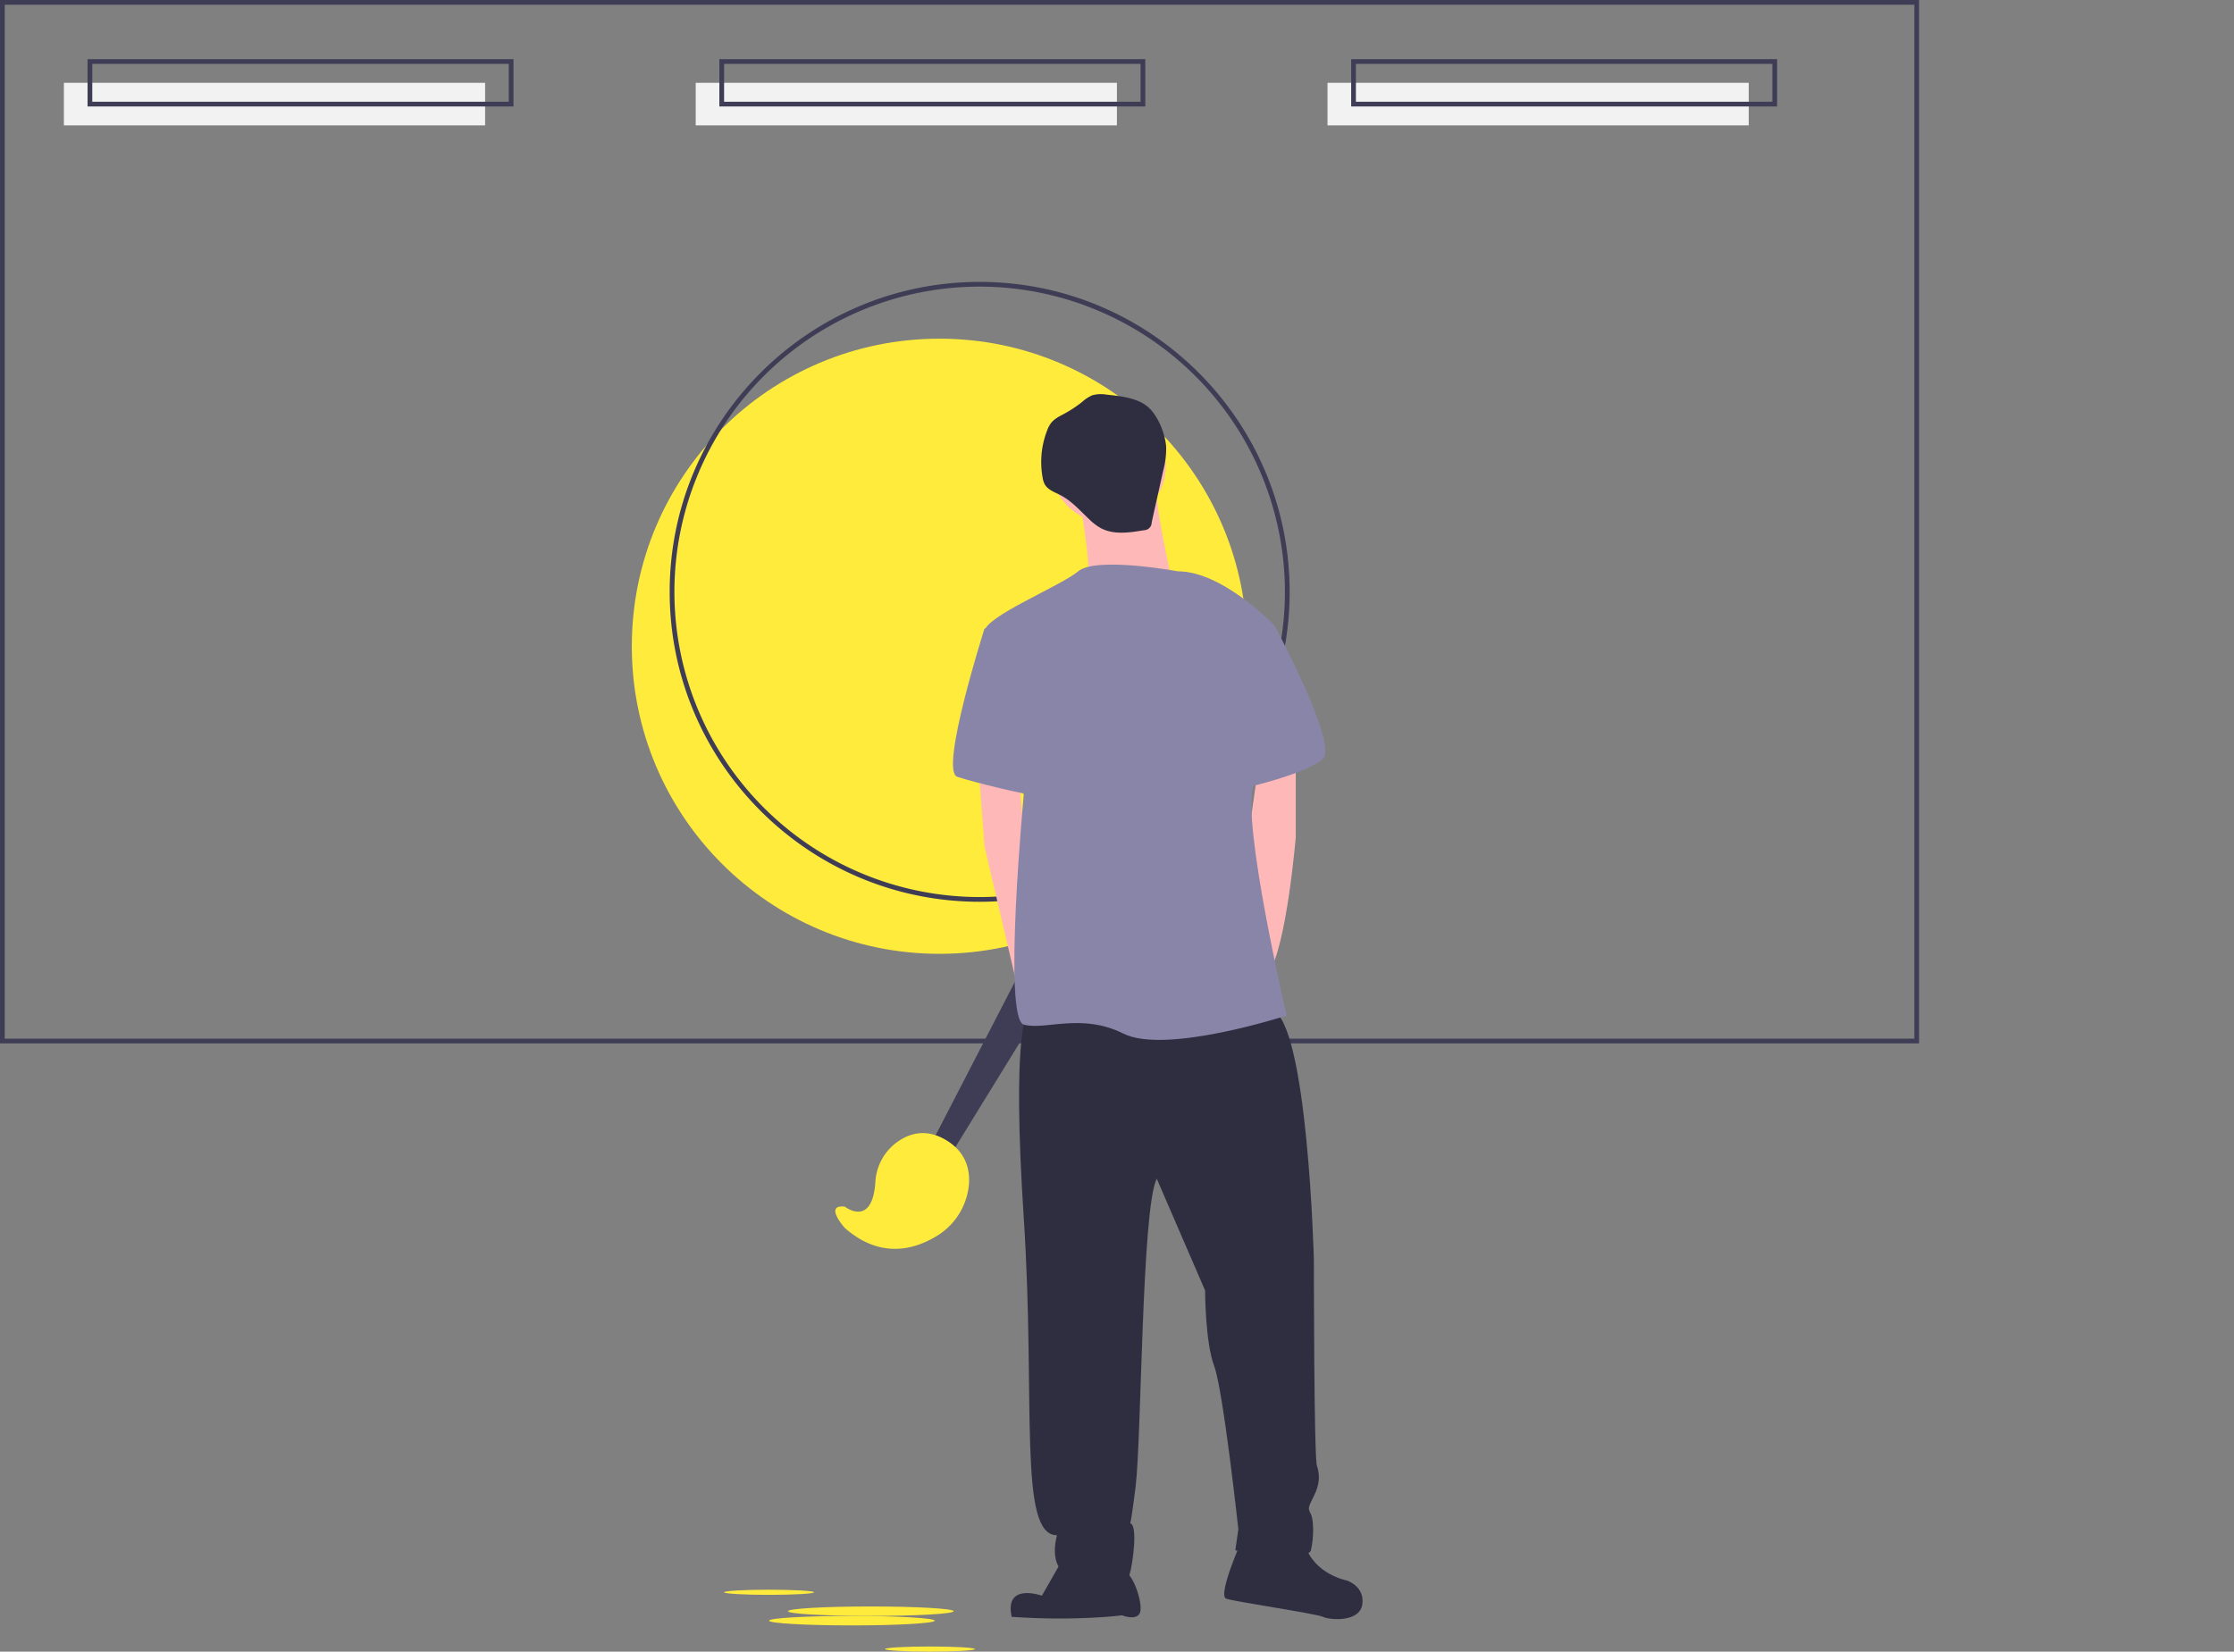 <?xml version="1.0" encoding="UTF-8" standalone="no"?>
<svg
   xmlns:dc="http://purl.org/dc/elements/1.1/"
   xmlns:cc="http://creativecommons.org/ns#"
   xmlns:rdf="http://www.w3.org/1999/02/22-rdf-syntax-ns#"
   xmlns:svg="http://www.w3.org/2000/svg"
   xmlns="http://www.w3.org/2000/svg"
   xmlns:sodipodi="http://sodipodi.sourceforge.net/DTD/sodipodi-0.dtd"
   xmlns:inkscape="http://www.inkscape.org/namespaces/inkscape"
   id="bc9a08c1-44e1-4318-b7fa-17639594539b"
   data-name="Layer 1"
   width="944.078"
   height="698.086"
   viewBox="0 0 944.078 698.086"
   version="1.1"
   sodipodi:docname="branding.svg"
   inkscape:version="0.92.4 (f8dce91, 2019-08-02)">
  <rect x="0" y="0" width="944.078" height="698.086" fill="#808080" stroke="none"/>
  <defs
     id="defs61" />
  <sodipodi:namedview
     pagecolor="#ffffff"
     bordercolor="#666666"
     borderopacity="1"
     objecttolerance="10"
     gridtolerance="10"
     guidetolerance="10"
     inkscape:pageopacity="0"
     inkscape:pageshadow="2"
     inkscape:window-width="1920"
     inkscape:window-height="1026"
     id="namedview59"
     showgrid="false"
     inkscape:zoom="1.3522693"
     inkscape:cx="268.59782"
     inkscape:cy="234.10242"
     inkscape:window-x="0"
     inkscape:window-y="28"
     inkscape:window-maximized="1"
     inkscape:current-layer="bc9a08c1-44e1-4318-b7fa-17639594539b" />
  <title
     id="title2">test22</title>
  <circle
     cx="397"
     cy="273.146"
     r="130"
     fill="#536dfe"
     id="circle4"
     style="opacity:1;fill:#ffeb3b;fill-opacity:1" />
  <path
     d="M541.961,482.104c-72.234,0-131-58.767-131-131s58.766-131,131-131c72.233,0,131,58.766,131,131S614.194,482.104,541.961,482.104Zm0-260a129,129,0,1,0,129,129A129.146,129.146,0,0,0,541.961,222.103Z"
     transform="translate(-127.961 -100.957)"
     fill="#3f3d56"
     id="path6" />
  <path
     d="M938.961,541.958h-811V100.957h811Zm-809-2h807V102.957h-807Z"
     transform="translate(-127.961 -100.957)"
     fill="#3f3d56"
     id="path8" />
  <rect
     x="27"
     y="35"
     width="178"
     height="18"
     fill="#f2f2f2"
     id="rect10" />
  <rect
     x="294"
     y="35"
     width="178"
     height="18"
     fill="#f2f2f2"
     id="rect12" />
  <rect
     x="561"
     y="35"
     width="178"
     height="18"
     fill="#f2f2f2"
     id="rect14" />
  <path
     d="M344.961,145.957h-180v-20h180Zm-178-2h176v-16h-176Z"
     transform="translate(-127.961 -100.957)"
     fill="#3f3d56"
     id="path16" />
  <path
     d="M611.961,145.957h-180v-20h180Zm-178-2h176v-16h-176Z"
     transform="translate(-127.961 -100.957)"
     fill="#3f3d56"
     id="path18" />
  <path
     d="M878.961,145.957h-180v-20h180Zm-178-2h176v-16h-176Z"
     transform="translate(-127.961 -100.957)"
     fill="#3f3d56"
     id="path20" />
  <polygon
     points="393.5 483.5 456.5 361.5 473.5 371.5 401.5 488.5 393.5 483.5"
     fill="#3f3d56"
     id="polygon24" />
  <path
     d="M484.961,610.957s11.612,9.123,12.93-10.397a22.391,22.391,0,0,1,8.146-16.09c5.258-4.201,12.824-7.074,21.924-1.513,8.1,4.95,9.922,12.127,9.477,18.525a28.47,28.47,0,0,1-14.233,22.254c-9.027,5.358-23.277,9.391-38.244-3.779C484.961,619.957,475.961,609.957,484.961,610.957Z"
     transform="translate(-127.961 -100.957)"
     fill="#536dfe"
     id="path26"
     style="fill:#ffeb3b;fill-opacity:1" />
  <circle
     cx="468.397"
     cy="196.775"
     r="24.266"
     fill="#ffb8b8"
     id="circle28" />
  <path
     d="M583.586,309.227s6.386,33.206,3.832,39.592,35.761-2.554,35.761-2.554-7.663-33.206-6.386-40.869S583.586,309.227,583.586,309.227Z"
     transform="translate(-127.961 -100.957)"
     fill="#ffb8b8"
     id="path30" />
  <polygon
     points="413.479 323.215 416.033 357.698 428.71 411.854 432.636 426.666 439.022 403.677 432.636 351.313 430.467 327.738 413.479 323.215"
     fill="#ffb8b8"
     id="polygon32" />
  <path
     d="M675.542,419.063V454.824s-3.832,45.978-11.495,57.473-10.217-45.978-10.217-45.978l6.005-42.147Z"
     transform="translate(-127.961 -100.957)"
     fill="#ffb8b8"
     id="path34" />
  <path
     d="M561.874,530.177s-6.386,7.663-1.277,85.57S558.043,749.85,574.646,749.85c0,0-5.109,16.603,8.94,17.88s20.435,2.554,21.712-1.277,3.832-21.712,0-21.712c0,0,0,5.109,2.554-15.326s2.554-117.499,8.94-130.271l20.435,47.255s0,21.712,3.832,31.929,10.217,68.967,10.217,68.967l-1.277,8.94s30.652,5.109,31.929,0,1.277-12.772,0-15.326-1.277-2.554,1.277-7.663,2.554-8.94,1.277-12.772-1.277-86.847-1.277-86.847S680.651,532.731,665.325,527.623,561.874,530.177,561.874,530.177Z"
     transform="translate(-127.961 -100.957)"
     fill="#2f2e41"
     id="path36" />
  <path
     d="M578.478,757.513l-10.217,17.88s-15.965-5.747-12.772,8.94c27.459,1.916,46.617-.639,46.617-.639s6.386,2.554,7.663-1.277-3.193-17.242-7.024-17.242S578.478,757.513,578.478,757.513Z"
     transform="translate(-127.961 -100.957)"
     fill="#2f2e41"
     id="path38" />
  <path
     d="M652.553,752.404s-10.217,22.989-6.386,24.266,38.315,6.386,40.869,7.663,15.326,2.554,16.603-5.109-6.386-10.217-6.386-10.217-14.049-2.554-17.88-15.326S652.553,752.404,652.553,752.404Z"
     transform="translate(-127.961 -100.957)"
     fill="#2f2e41"
     id="path40" />
  <path
     d="M625.733,342.433s-34.484-6.386-42.147,0S543.994,361.591,543.994,367.977s16.603,68.967,16.603,68.967-8.94,94.51,0,97.065,24.266-5.109,42.147,3.832,68.967-7.663,68.967-7.663-19.158-81.739-14.049-97.065,8.94-67.69,8.94-67.69S644.89,342.433,625.733,342.433Z"
     transform="translate(-127.961 -100.957)"
     fill="#8985a8"
     id="path42" />
  <path
     d="M552.934,364.145l-8.94,2.554s-19.158,60.027-11.495,62.581,29.375,7.663,31.929,7.663S552.934,364.145,552.934,364.145Z"
     transform="translate(-127.961 -100.957)"
     fill="#8985a8"
     id="path44" />
  <path
     d="M646.167,357.759l20.435,7.663s26.821,49.81,20.435,56.195-34.484,12.772-34.484,12.772Z"
     transform="translate(-127.961 -100.957)"
     fill="#8985a8"
     id="path46" />
  <path
     d="M595.621,267.76a13.716,13.716,0,0,0-6.07.268,15.827,15.827,0,0,0-4.314,2.83,50.492,50.492,0,0,1-7.376,4.887c-2.07,1.123-4.294,2.163-5.739,4.023a12.211,12.211,0,0,0-1.62,3.066,36.74,36.74,0,0,0-1.932,19.996,9.191,9.191,0,0,0,.851,2.746c1.327,2.446,4.259,3.409,6.729,4.691,4.689,2.434,8.243,6.533,12.089,10.155a23.634,23.634,0,0,0,4.777,3.681c5.487,2.991,12.193,2.016,18.352.958a3.307,3.307,0,0,0,3.301-3.339l4.862-21.866a35.673,35.673,0,0,0,1.246-9.944c-.339-5.308-3.213-12.661-7.108-16.431C609.129,269.087,601.554,268.388,595.621,267.76Z"
     transform="translate(-127.961 -100.957)"
     fill="#2f2e41"
     id="path48" />
  <ellipse
     cx="368"
     cy="681"
     rx="35"
     ry="2"
     fill="#536dfe"
     id="ellipse50"
     style="fill:#ffeb3b;fill-opacity:1" />
  <ellipse
     cx="360"
     cy="685"
     rx="35"
     ry="2"
     fill="#536dfe"
     id="ellipse52"
     style="fill:#ffeb3b;fill-opacity:1" />
  <ellipse
     cx="325"
     cy="673"
     rx="19"
     ry="1.086"
     fill="#536dfe"
     id="ellipse54"
     style="fill:#ffeb3b;fill-opacity:1" />
  <ellipse
     cx="393"
     cy="697"
     rx="19"
     ry="1.086"
     fill="#536dfe"
     id="ellipse56"
     style="fill:#ffeb3b;fill-opacity:1" />
</svg>
